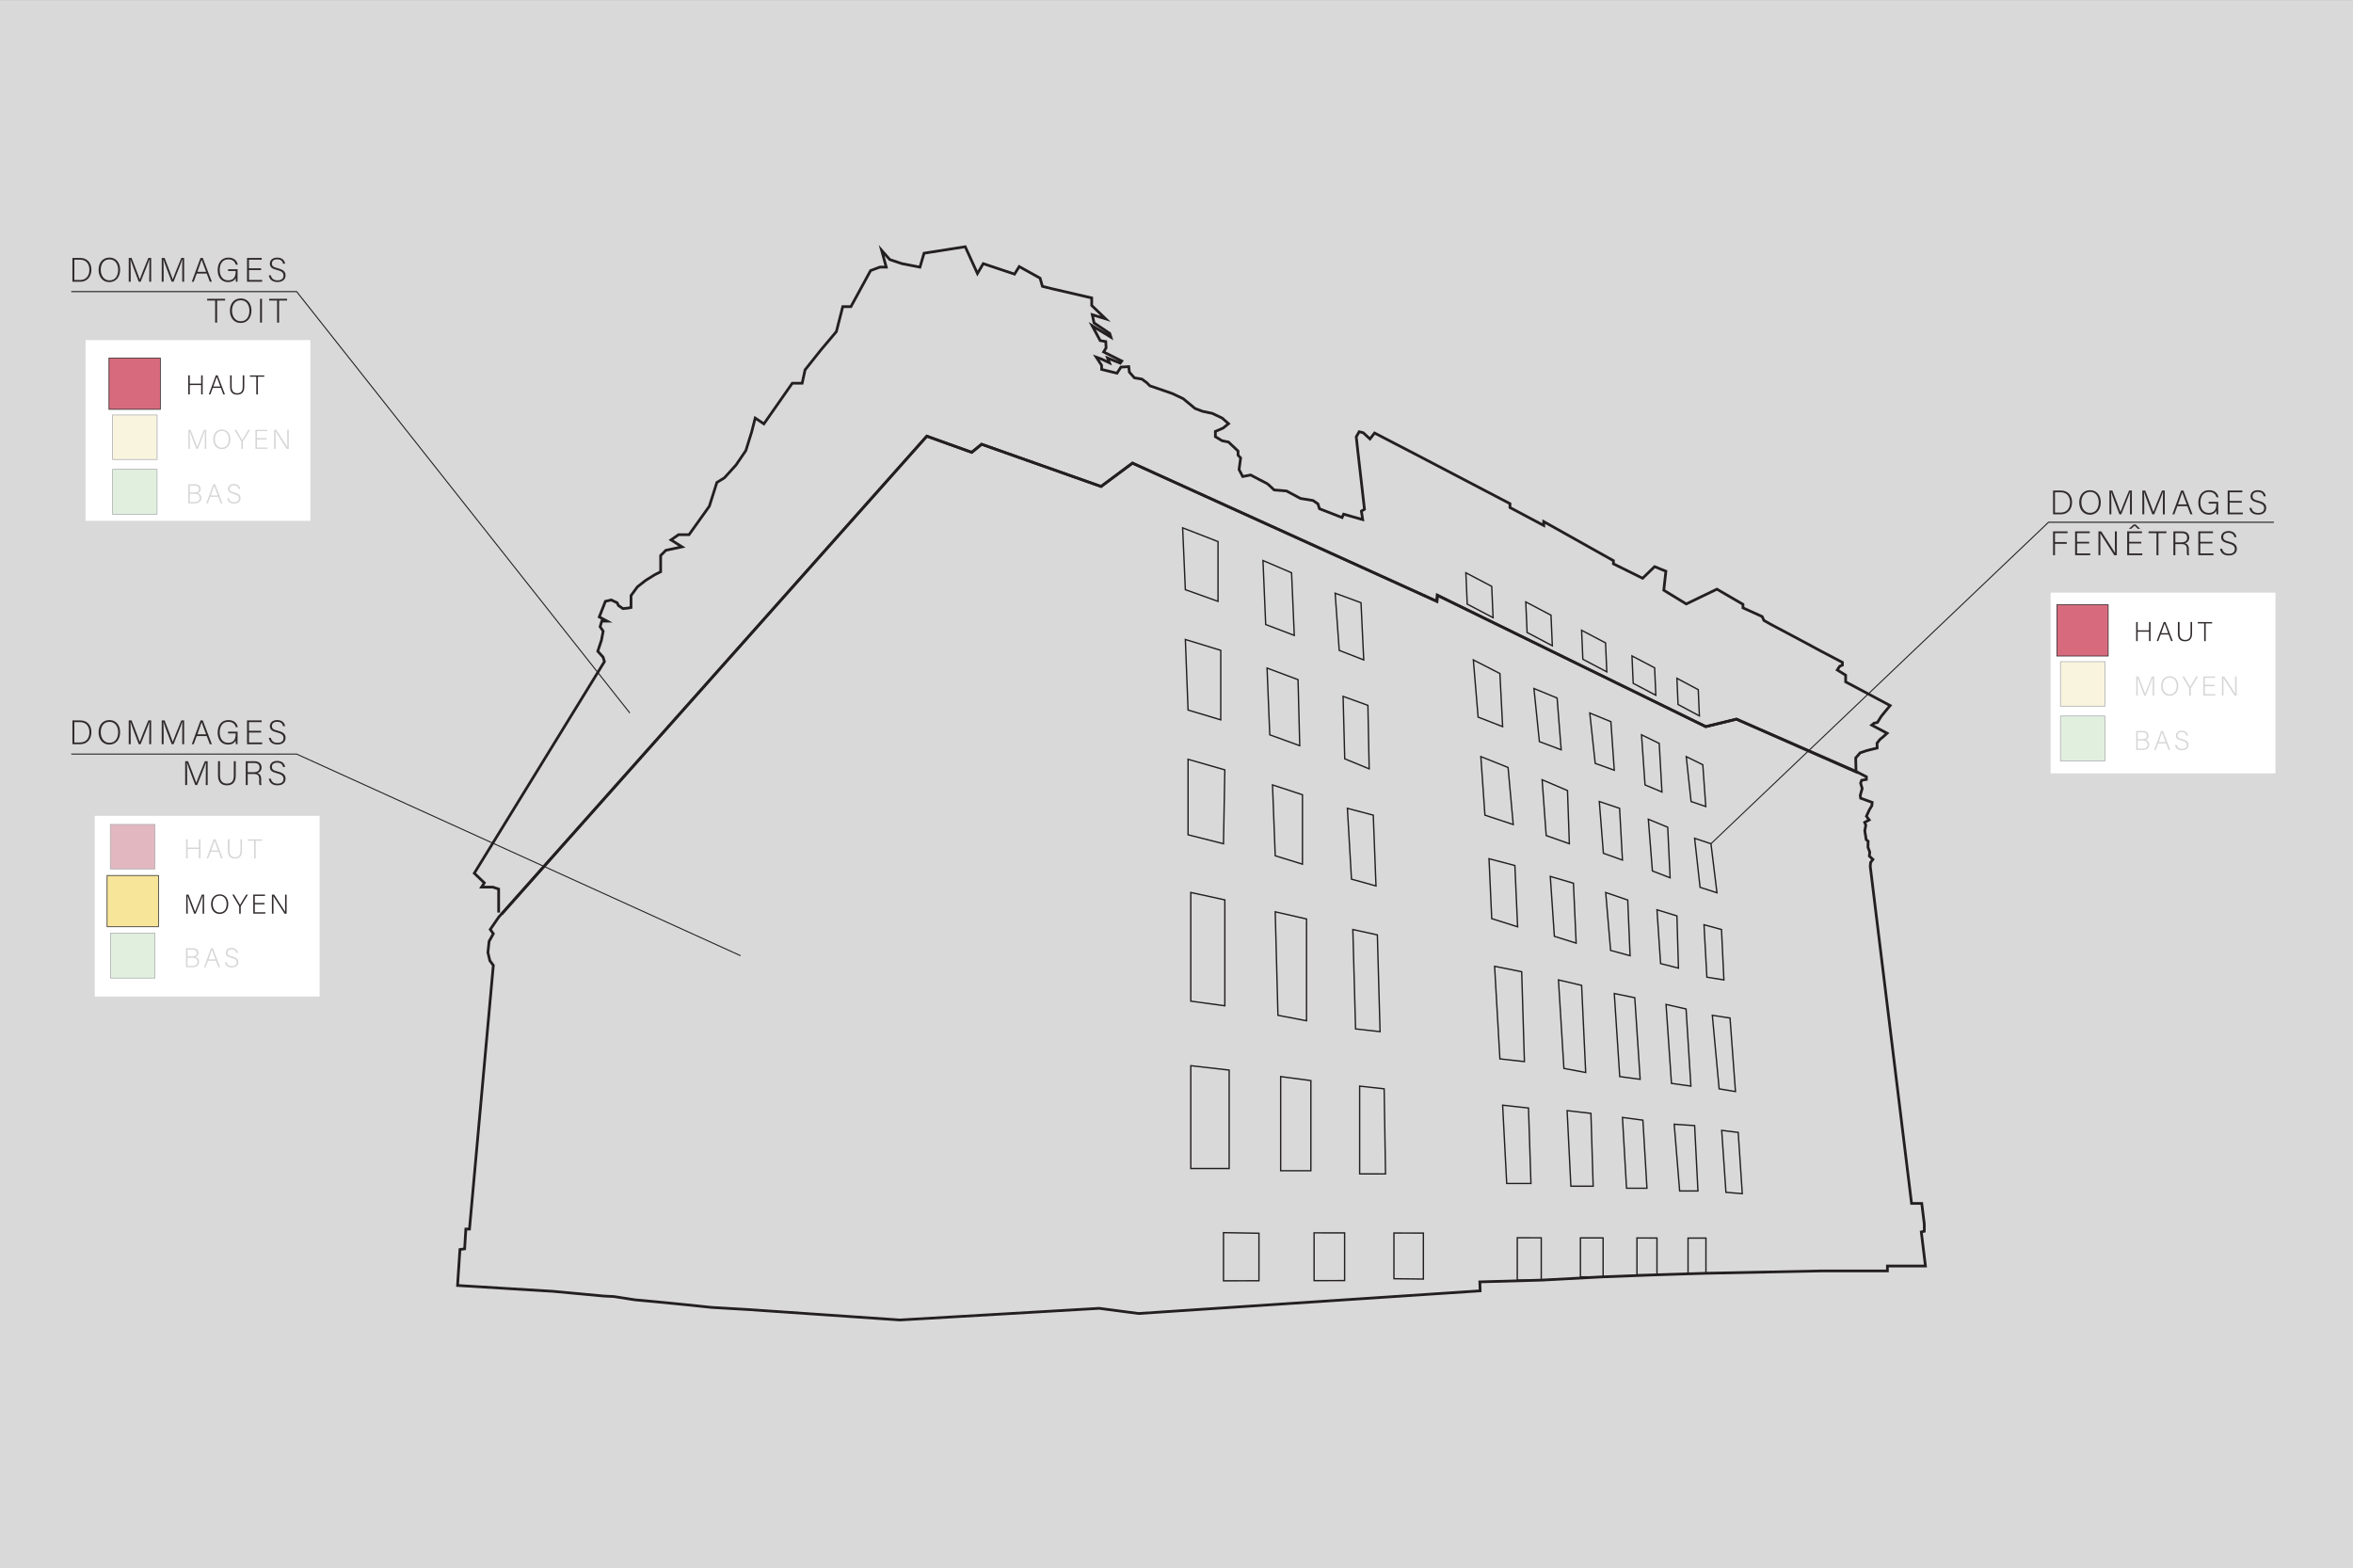 <svg xmlns="http://www.w3.org/2000/svg" width="24in" height="15.99in" viewBox="0 0 1728 1151">
  <rect x="0" y="0" width="1728" height="1151" fill="#808080" stroke="none"/>
  <defs>
    <style>
      .cls-1, .cls-8 {
        fill: #fff;
      }

      .cls-1 {
        opacity: 0.7;
      }

      .cls-14, .cls-2, .cls-3 {
        fill: none;
      }

      .cls-11, .cls-14, .cls-2, .cls-3, .cls-5, .cls-6, .cls-7 {
        stroke: #231f20;
      }

      .cls-11, .cls-12, .cls-13, .cls-14, .cls-2, .cls-3, .cls-5, .cls-6, .cls-7, .cls-9 {
        stroke-miterlimit: 10;
      }

      .cls-2 {
        stroke-width: 2px;
      }

      .cls-3 {
        stroke-width: 0.75px;
      }

      .cls-4 {
        fill: #302a2b;
      }

      .cls-5 {
        fill: #d76b7d;
      }

      .cls-11, .cls-12, .cls-13, .cls-5, .cls-6, .cls-7, .cls-9 {
        stroke-width: 0.5px;
      }

      .cls-6 {
        fill: #f8e69a;
      }

      .cls-7 {
        fill: #74bc69;
      }

      .cls-9 {
        fill: #e2b7c0;
      }

      .cls-12, .cls-13, .cls-9 {
        stroke: #a7a9ac;
      }

      .cls-10 {
        fill: #d6d6d6;
      }

      .cls-11 {
        fill: #f7e599;
      }

      .cls-12 {
        fill: #e1efdf;
      }

      .cls-13 {
        fill: #f9f4de;
      }
    </style>
  </defs>
  <g id="Opacity_Rectangle" data-name="Opacity Rectangle">
    <rect id="o-1" class="cls-1" width="1728" height="1151"/>
  </g>
  <g id="Wall">
    <polygon id="w-1" class="cls-2" points="1363.18 566.46 1370.65 570.33 1370.65 572.26 1367.17 572.9 1366.4 574.96 1367.56 578.96 1366.14 583.98 1366.4 586.04 1374.9 589.13 1374.64 591.58 1372.84 594.54 1370.65 599.31 1372.71 602.01 1369.36 603.82 1370.2 605.84 1369.46 610 1370.49 616.5 1371.92 617.66 1371.79 622.08 1373.09 625.58 1372.83 628.57 1375.43 631.04 1373.74 633.24 1373.48 636.1 1403.81 883.65 1411.3 883.65 1413.17 898.8 1413.17 904.08 1410.96 904.59 1414.01 929.62 1386.08 929.62 1386.08 933.23 1348.24 933.23 1337.53 933.23 1252.81 934.95 1216.85 936.07 1177.3 937.57 1131.87 939.99 1086.77 941.26 1086.99 947.86 836.15 964.5 807.27 960.7 660.85 969.25 549.08 961.57 522.43 960.01 504.1 958.08 481.36 955.84 466.36 954.47 450.85 952.05 443.24 951.66 406.33 948.22 336.01 943.91 337.77 917.5 341.22 916.99 342.1 902.47 344.78 902.47 362.29 708.79 359.74 705.39 358.32 699.44 359.17 691.23 362.29 685.57 360.02 682.45 366.25 673.39 680.63 320.16 713.61 332.03 720.86 326.1 808.58 357.1 831.67 339.95 1055.25 441.5 1055.57 437 1252.7 533.5 1275.22 528 1363.18 566.46"/>
    <polyline id="c-1" class="cls-3" points="543.85 701.73 217.84 553.64 52.34 553.64"/>
    <g id="t-1.1">
      <path class="cls-4" d="M53.19,528.92H59c4.8,0,8.13,3.35,8.13,8.6s-3.25,8.89-8.16,8.89H53.19Zm1.4,16.2h4.19c4.6,0,6.86-3.23,6.86-7.53,0-3.83-2-7.38-6.86-7.38H54.59Z"/>
      <path class="cls-4" d="M88.21,537.54c0,4.78-2.55,9.12-8,9.12-4.93,0-7.81-4-7.81-9s2.79-9,8-9C85.23,528.67,88.21,532.44,88.21,537.54ZM74,537.59c0,4,2.2,7.78,6.38,7.78,4.5,0,6.38-3.67,6.38-7.8S84.58,530,80.38,530C75.91,530,74,533.66,74,537.59Z"/>
      <path class="cls-4" d="M109.67,538.4c0-3.41,0-6.69.1-8.44h-.07c-.71,2.37-4.22,10.93-6.43,16.45h-1.36c-1.67-4.28-5.3-13.81-6.1-16.48h0c.12,2,.17,6.06.17,9.06v7.42H94.54V528.92h2.1c2.38,6,5.37,13.77,6,15.76h0c.4-1.3,3.86-10,6.29-15.76h2.07v17.49h-1.4Z"/>
      <path class="cls-4" d="M133.85,538.4c0-3.41,0-6.69.1-8.44h-.08c-.7,2.37-4.21,10.93-6.42,16.45h-1.37c-1.66-4.28-5.3-13.81-6.1-16.48h0c.13,2,.18,6.06.18,9.06v7.42h-1.4V528.92h2.11c2.37,6,5.36,13.77,6,15.76h0c.4-1.3,3.86-10,6.29-15.76h2.07v17.49h-1.39Z"/>
      <path class="cls-4" d="M144.47,540.41l-2.21,6h-1.42l6.41-17.49h1.67l6.68,17.49h-1.52l-2.26-6Zm6.89-1.29c-1.93-5.16-2.93-7.66-3.28-8.84h0c-.43,1.33-1.55,4.42-3.11,8.84Z"/>
      <path class="cls-4" d="M174.44,546.41h-1.16a12.79,12.79,0,0,1-.17-2.77c-.64,1.2-2,3-5.64,3-5,0-7.6-3.82-7.6-8.79,0-5.22,2.75-9.15,7.88-9.15,3.79,0,6.29,2,6.84,5.21h-1.4c-.74-2.45-2.45-3.92-5.49-3.92-4.35,0-6.33,3.39-6.33,7.78,0,4,1.91,7.59,6.16,7.59s5.56-2.84,5.56-6.66v-.2h-5.61v-1.29h7Z"/>
      <path class="cls-4" d="M191.77,537.84h-8.91v7.28h9.76l-.2,1.29h-11V528.92h10.76v1.29h-9.36v6.34h8.91Z"/>
      <path class="cls-4" d="M198.89,541.71c.52,2.31,2.07,3.67,4.92,3.67,3.17,0,4.39-1.58,4.39-3.47s-.87-3.17-4.7-4.12-5.31-2.14-5.31-4.66c0-2.31,1.68-4.46,5.44-4.46s5.49,2.35,5.72,4.49H207.9c-.4-1.86-1.61-3.2-4.35-3.2-2.5,0-3.86,1.16-3.86,3.09s1.14,2.65,4.35,3.45c4.93,1.23,5.66,3.2,5.66,5.3,0,2.59-1.88,4.81-5.95,4.81-4.37,0-6-2.54-6.31-4.9Z"/>
      <path class="cls-4" d="M151.17,568.4c0-3.41,0-6.69.1-8.44h-.07c-.71,2.37-4.22,10.93-6.43,16.45h-1.36c-1.67-4.28-5.3-13.81-6.1-16.48h-.05c.12,2,.17,6.06.17,9.06v7.42H136V558.92h2.1c2.38,6,5.37,13.77,6,15.76h.05c.4-1.3,3.86-10,6.29-15.76h2.07v17.49h-1.4Z"/>
      <path class="cls-4" d="M161.56,558.92v10.59c0,4.62,2.61,5.82,5.07,5.82,2.9,0,5.06-1.23,5.06-5.82V558.92h1.43v10.52c0,5.48-2.91,7.17-6.54,7.17-3.46,0-6.47-1.86-6.47-7V558.92Z"/>
      <path class="cls-4" d="M181.91,568.27v8.14h-1.42V558.92h6.3c3.46,0,5.29,1.86,5.29,4.6a4,4,0,0,1-3.26,4.1c1.78.43,3,1.59,3,4.57v.68a11.81,11.81,0,0,0,.22,3.54H190.6a11.82,11.82,0,0,1-.25-3.65v-.45c0-2.85-.84-4-4.18-4Zm0-1.29h4.2c3,0,4.47-1.14,4.47-3.42s-1.39-3.35-4.1-3.35h-4.57Z"/>
      <path class="cls-4" d="M198.89,571.71c.52,2.31,2.07,3.67,4.92,3.67,3.17,0,4.39-1.58,4.39-3.47s-.87-3.17-4.7-4.12-5.31-2.14-5.31-4.66c0-2.31,1.68-4.46,5.44-4.46s5.49,2.35,5.72,4.49H207.9c-.4-1.86-1.61-3.2-4.35-3.2-2.5,0-3.86,1.16-3.86,3.09s1.14,2.65,4.35,3.45c4.93,1.23,5.66,3.2,5.66,5.3,0,2.59-1.88,4.81-5.95,4.81-4.37,0-6-2.54-6.31-4.9Z"/>
    </g>
    <rect id="r-1.1" class="cls-5" x="81.03" y="605.32" width="32.71" height="32.71"/>
    <g id="s-1.1">
      <path class="cls-4" d="M136.63,616.23h1.13v6.09h8.34v-6.09h1.12v14H146.1v-6.88h-8.34v6.88h-1.13Z"/>
      <path class="cls-4" d="M154.64,625.43l-1.77,4.8h-1.14l5.14-14h1.33l5.35,14h-1.22l-1.81-4.8Zm5.52-1c-1.55-4.14-2.35-6.14-2.63-7.08h0c-.34,1.06-1.24,3.54-2.49,7.08Z"/>
      <path class="cls-4" d="M168.51,616.23v8.48c0,3.7,2.09,4.65,4.06,4.65,2.32,0,4.05-1,4.05-4.65v-8.48h1.14v8.42c0,4.39-2.33,5.74-5.23,5.74s-5.18-1.49-5.18-5.56v-8.6Z"/>
      <path class="cls-4" d="M186.59,617.27H181.9v-1h10.54v1h-4.71v13h-1.14Z"/>
    </g>
    <rect id="r-2.1" class="cls-6" x="81.08" y="645.94" width="32.71" height="32.71"/>
    <g id="s-2.1">
      <path class="cls-4" d="M148.79,664.43c0-2.73,0-5.35.08-6.75h-.06c-.56,1.9-3.37,8.75-5.14,13.17h-1.09c-1.33-3.43-4.24-11.06-4.88-13.19h0c.1,1.6.14,4.85.14,7.25v5.94h-1.12v-14h1.68c1.91,4.77,4.3,11,4.82,12.61h0c.32-1,3.09-8,5-12.61h1.66v14h-1.12Z"/>
      <path class="cls-4" d="M167.61,663.75c0,3.82-2.05,7.3-6.37,7.3-4,0-6.25-3.18-6.25-7.2s2.22-7.2,6.39-7.2C165.22,656.65,167.61,659.67,167.61,663.75Zm-11.42,0c0,3.21,1.77,6.23,5.11,6.23,3.6,0,5.1-2.95,5.1-6.25s-1.7-6.09-5.07-6.09C157.76,657.68,156.19,660.64,156.19,663.79Z"/>
      <path class="cls-4" d="M175.64,670.85v-5.26a.68.68,0,0,0-.08-.32l-5-8.42h1.3c1.39,2.37,3.81,6.48,4.41,7.53.6-1,3-5.12,4.53-7.53h1.25l-5.22,8.5a.61.61,0,0,0-.06.3v5.2Z"/>
      <path class="cls-4" d="M194.23,664H187.1v5.83h7.81l-.16,1H186v-14h8.61v1H187.1V663h7.13Z"/>
      <path class="cls-4" d="M199.66,670.85v-14h1.65c2.17,3.35,7.25,11.13,8.12,12.65h0c-.12-2-.1-4.08-.1-6.36v-6.29h1.14v14H209c-2.06-3.23-7.23-11.34-8.22-12.88h0c.1,1.83.08,3.89.08,6.43v6.45Z"/>
    </g>
    <rect id="r-3.1" class="cls-7" x="81.03" y="685.31" width="32.71" height="32.71"/>
    <g id="s-3.1">
      <path class="cls-4" d="M136.63,696.22h4.91c2.69,0,4.13,1.43,4.13,3.45a3,3,0,0,1-2.15,3.06,3.53,3.53,0,0,1,2.65,3.45c0,2.79-2.1,4-4.55,4h-5Zm4.55,6c2.4,0,3.31-.89,3.31-2.5,0-1.37-1-2.48-2.9-2.48h-3.85v5Zm-3.44,7h3.91c1.83,0,3.36-.91,3.36-3,0-1.77-1.13-3-3.93-3h-3.34Z"/>
      <path class="cls-4" d="M152.74,705.42l-1.77,4.8h-1.14l5.14-14h1.33l5.35,14h-1.22l-1.81-4.8Zm5.52-1c-1.55-4.14-2.35-6.14-2.63-7.08h0c-.34,1.06-1.24,3.54-2.49,7.08Z"/>
      <path class="cls-4" d="M166.36,706.46c.41,1.84,1.65,2.93,3.93,2.93,2.54,0,3.52-1.26,3.52-2.77s-.7-2.54-3.77-3.3-4.25-1.71-4.25-3.73c0-1.85,1.35-3.57,4.36-3.57s4.4,1.89,4.58,3.59h-1.17c-.31-1.48-1.28-2.56-3.47-2.56-2,0-3.1.93-3.1,2.48s.92,2.12,3.49,2.76c3.94,1,4.53,2.56,4.53,4.24,0,2.07-1.51,3.85-4.76,3.85-3.5,0-4.79-2-5.06-3.92Z"/>
    </g>
    <rect id="b-1" class="cls-8" x="69.6" y="599" width="165.1" height="132.73"/>
    <rect id="r-4.1" class="cls-9" x="81.03" y="605.32" width="32.71" height="32.71"/>
    <g id="s-4.1">
      <path class="cls-10" d="M136.65,616.23h1.13v6.09h8.34v-6.09h1.12v14h-1.12v-6.88h-8.34v6.88h-1.13Z"/>
      <path class="cls-10" d="M154.66,625.43l-1.77,4.8h-1.14l5.13-14h1.34l5.35,14h-1.22l-1.81-4.8Zm5.51-1c-1.54-4.14-2.34-6.13-2.62-7.08h0c-.34,1.07-1.24,3.54-2.49,7.08Z"/>
      <path class="cls-10" d="M168.53,616.23v8.48c0,3.7,2.09,4.65,4.06,4.65,2.32,0,4-1,4-4.65v-8.48h1.14v8.42c0,4.39-2.33,5.74-5.23,5.74s-5.18-1.49-5.18-5.56v-8.6Z"/>
      <path class="cls-10" d="M186.61,617.27h-4.69v-1h10.54v1h-4.71v13h-1.14Z"/>
    </g>
    <g id="s-5.1">
      <path class="cls-4" d="M148.82,664.45c0-2.74,0-5.36.08-6.76h-.06c-.56,1.9-3.37,8.75-5.14,13.17h-1.1c-1.33-3.43-4.24-11.06-4.88-13.19h0c.1,1.6.14,4.85.14,7.25v5.94h-1.11v-14h1.68c1.9,4.78,4.3,11,4.81,12.61h0c.32-1,3.1-8,5-12.61h1.66v14h-1.12Z"/>
      <path class="cls-4" d="M167.63,663.76c0,3.82-2,7.3-6.37,7.3-3.95,0-6.25-3.18-6.25-7.2s2.23-7.2,6.39-7.2C165.25,656.66,167.63,659.68,167.63,663.76Zm-11.42,0c0,3.21,1.77,6.23,5.11,6.23,3.6,0,5.11-2.95,5.11-6.25s-1.71-6.09-5.07-6.09C157.78,657.69,156.21,660.65,156.21,663.8Z"/>
      <path class="cls-4" d="M175.67,670.86v-5.25a.58.58,0,0,0-.09-.32l-5-8.43h1.31c1.39,2.38,3.81,6.49,4.41,7.54.6-1,3-5.13,4.53-7.54h1.24l-5.21,8.5a.63.63,0,0,0-.06.31v5.19Z"/>
      <path class="cls-4" d="M194.26,664h-7.13v5.83h7.81l-.17,1H186v-14h8.61v1h-7.49V663h7.13Z"/>
      <path class="cls-4" d="M199.69,670.86v-14h1.64c2.17,3.36,7.25,11.13,8.13,12.65h0c-.12-2-.1-4.08-.1-6.36v-6.29h1.13v14H209L200.76,658h0c.1,1.82.08,3.88.08,6.42v6.45Z"/>
    </g>
    <rect id="r-5.1" class="cls-11" x="78.66" y="642.8" width="37.7" height="37.7"/>
    <g id="s-6.1">
      <path class="cls-10" d="M136.63,696.22h4.91c2.69,0,4.13,1.43,4.13,3.45a3,3,0,0,1-2.15,3.06,3.53,3.53,0,0,1,2.65,3.45c0,2.79-2.1,4-4.55,4h-5Zm4.55,6c2.4,0,3.31-.89,3.31-2.5,0-1.37-1-2.48-2.9-2.48h-3.85v5Zm-3.44,7h3.91c1.83,0,3.36-.91,3.36-3,0-1.77-1.13-3-3.93-3h-3.34Z"/>
      <path class="cls-10" d="M152.74,705.42l-1.77,4.8h-1.14l5.14-14h1.33l5.35,14h-1.22l-1.81-4.8Zm5.52-1c-1.55-4.14-2.35-6.14-2.63-7.08h0c-.34,1.06-1.24,3.54-2.49,7.08Z"/>
      <path class="cls-10" d="M166.36,706.46c.41,1.84,1.65,2.93,3.93,2.93,2.54,0,3.52-1.26,3.52-2.77s-.7-2.54-3.77-3.3-4.25-1.71-4.25-3.73c0-1.85,1.35-3.57,4.36-3.57s4.4,1.89,4.58,3.59h-1.17c-.31-1.48-1.28-2.56-3.47-2.56-2,0-3.1.93-3.1,2.48s.92,2.12,3.49,2.76c3.94,1,4.53,2.56,4.53,4.24,0,2.07-1.51,3.85-4.76,3.85-3.5,0-4.79-2-5.06-3.92Z"/>
    </g>
    <rect id="r-6.1" class="cls-12" x="81.11" y="685.17" width="32.64" height="33"/>
  </g>
  <g id="Roof">
    <path id="a-1" class="cls-2" d="M368.4,671.21l312.23-351,33,11.87,7.26-5.93,87.72,31L831.66,340,1055.25,441.5l.32-4.5,197.13,96.5,22.52-5.5,87.87,38.8-.09-1.5-.21-8.78,3.24-3.76,4.91-1.67,7.62-1.88-.1-3.55,2.19-2.82,2.2-1.78,3-2.69-11.28-6,1.67-1.39,2.51-.56,2.79-4.48,4.31-5.27,2.23-2.64-32.67-17.41v-4.91l-6.16-3.82,1.77-2.71,2-.84V486.3l-15.25-8-18.35-9.87-19.12-10.13-4.91-2.79-1.29-2.84L1280,446.25v-2.59l-19.13-11.11-22.48,10.85-16.54-10.08,1.55-13.95L1215.1,416l-8.78,8.53-21.45-10.6v-2.32l-51.17-28.69v2.85l-24.81-13.18v-2.85l-66.67-34.88-32.74-17-3.41,4.36-4.92-4.55-3-.75L996,320.67l1.13,10.22,4.92,43-2.27,1.33.95,6.24-14-4-1.13,2.46L969,373.48l-1.14-3.59-3.59-2.46L955,365.91l-10.22-5.49-9.08-.75s-4.74-4.55-5.3-4.74-11.93-6.24-11.93-6.24l-5.87,1.13-2.65-5.11,1.14-8.52-1.89-2.08v-3l-7-6.62-4.73-.95-4.92-3V316.7l5.68-2.46,4-3.22-4.73-4.16-7.19-3.41-7.2-1.52-5.49-2.08-8.7-7.19-8-3.79-16.47-5.68-2.27-2.27-3.6-2.65-5.48-.93-3.71-4.16-.45-4.06-5.74.34-2.93,4.5L809,271.15v-3l-3.94-6,3.78,1.36,5.93,2.79-1.4-3.53,9.3,3.78,1.15-1.56-13.33-6.67,1.81-3-.25-4.61-4.11-.74-5.85-10.87,13.75,8.4-.88-2.79L803.45,237l-1.28-6,9.8,3-10.23-9.8v-5.54l-29.4-6.82-6.82-1.7-1.7-6-15.34-8.52-3.41,5.54-23-7.67-4.26,7.24-8.95-19.67-30.26,4.76-3,10.23-13.21-2.56-8.95-3-6-6.82,3.41,12.36h-4.68l-6.82,2.55L624.9,225.06h-6l-4.68,18.33L602.74,257l-11.51,14.49-2.13,9.8h-7.24L561,311.14l-6.39-4.26L552,317.11l-4.26,13.64-7.25,10.65L532,350.77l-5.54,3.41-5.54,17.47L506,392.54h-7.67l-5.54,3.83,8.09,5.11L489,404l-3.83,3.84v11.93l-4.26,2.13-6.82,4.26-6,4.69-4.67,6.39V446l-2.05.41-3.89.41-3.28-2.25-1-2.05-4.3-2.05-4.3,1-4.51,11.47,5.74,3.07h-3.9l-1.22,4.1,2.25,3.28L441.69,470,439,478.14l3.89,4.31,1,3.28L348.32,641.15l7.36,7.08-2,3.12h8.27l4.25,1.42v17.3"/>
    <polyline id="c-2" class="cls-3" points="462.55 523.5 217.84 214.01 52.34 214.01"/>
    <g id="t-1.2">
      <path class="cls-4" d="M53.19,189.29H59c4.8,0,8.13,3.35,8.13,8.6s-3.25,8.89-8.16,8.89H53.19Zm1.4,16.2h4.19c4.6,0,6.86-3.23,6.86-7.53,0-3.83-2-7.38-6.86-7.38H54.59Z"/>
      <path class="cls-4" d="M88.21,197.91c0,4.78-2.55,9.12-8,9.12-4.93,0-7.81-4-7.81-9s2.79-9,8-9C85.23,189,88.21,192.81,88.21,197.91ZM74,198c0,4,2.2,7.78,6.38,7.78,4.5,0,6.38-3.68,6.38-7.8s-2.13-7.61-6.33-7.61C75.91,190.33,74,194,74,198Z"/>
      <path class="cls-4" d="M109.67,198.77c0-3.42,0-6.69.1-8.44h-.07c-.71,2.37-4.22,10.93-6.43,16.45h-1.36c-1.67-4.28-5.3-13.81-6.1-16.48h0c.12,2,.17,6.06.17,9.06v7.42H94.54V189.29h2.1c2.38,6,5.37,13.77,6,15.76h0c.4-1.3,3.86-10,6.29-15.76h2.07v17.49h-1.4Z"/>
      <path class="cls-4" d="M133.85,198.77c0-3.42,0-6.69.1-8.44h-.08c-.7,2.37-4.21,10.93-6.42,16.45h-1.37c-1.66-4.28-5.3-13.81-6.1-16.48h0c.13,2,.18,6.06.18,9.06v7.42h-1.4V189.29h2.11c2.37,6,5.36,13.77,6,15.76h0c.4-1.3,3.86-10,6.29-15.76h2.07v17.49h-1.39Z"/>
      <path class="cls-4" d="M144.47,200.78l-2.21,6h-1.42l6.41-17.49h1.67l6.68,17.49h-1.52l-2.26-6Zm6.89-1.29c-1.93-5.17-2.93-7.66-3.28-8.84h0c-.43,1.33-1.55,4.42-3.11,8.84Z"/>
      <path class="cls-4" d="M174.44,206.78h-1.16a12.79,12.79,0,0,1-.17-2.77c-.64,1.2-2,3-5.64,3-5,0-7.6-3.82-7.6-8.79,0-5.22,2.75-9.15,7.88-9.15,3.79,0,6.29,2,6.84,5.21h-1.4c-.74-2.45-2.45-3.92-5.49-3.92-4.35,0-6.33,3.39-6.33,7.78,0,4,1.91,7.59,6.16,7.59s5.56-2.84,5.56-6.66v-.2h-5.61v-1.29h7Z"/>
      <path class="cls-4" d="M191.77,198.21h-8.91v7.28h9.76l-.2,1.29h-11V189.29h10.76v1.29h-9.36v6.34h8.91Z"/>
      <path class="cls-4" d="M198.89,202.08c.52,2.31,2.07,3.67,4.92,3.67,3.17,0,4.39-1.58,4.39-3.47s-.87-3.17-4.7-4.12-5.31-2.14-5.31-4.66c0-2.31,1.68-4.46,5.44-4.46s5.49,2.35,5.72,4.49H207.9c-.4-1.86-1.61-3.21-4.35-3.21-2.5,0-3.86,1.17-3.86,3.1s1.14,2.65,4.35,3.45c4.93,1.22,5.66,3.2,5.66,5.3,0,2.59-1.88,4.81-5.95,4.81-4.37,0-6-2.54-6.31-4.9Z"/>
      <path class="cls-4" d="M158,220.58h-5.86v-1.29h13.17v1.29h-5.88v16.2H158Z"/>
      <path class="cls-4" d="M184.66,227.91c0,4.78-2.55,9.12-8,9.12-4.93,0-7.81-4-7.81-9s2.79-9,8-9C181.68,219,184.66,222.81,184.66,227.91ZM170.4,228c0,4,2.2,7.78,6.38,7.78,4.5,0,6.38-3.68,6.38-7.8s-2.13-7.61-6.33-7.61C172.36,220.33,170.4,224,170.4,228Z"/>
      <path class="cls-4" d="M192.39,219.29v17.49H191V219.29Z"/>
      <path class="cls-4" d="M203.51,220.58h-5.86v-1.29h13.17v1.29h-5.88v16.2h-1.43Z"/>
    </g>
    <rect id="r-1.2" class="cls-5" x="82.66" y="264.6" width="32.71" height="32.71"/>
    <g id="s-1.2">
      <path class="cls-4" d="M138.26,275.51h1.12v6.09h8.34v-6.09h1.12v14h-1.12v-6.88h-8.34v6.88h-1.12Z"/>
      <path class="cls-4" d="M156.27,284.71l-1.77,4.8h-1.14l5.13-14h1.34l5.35,14H164l-1.8-4.8Zm5.51-1c-1.54-4.13-2.34-6.13-2.62-7.07h0c-.34,1.06-1.24,3.54-2.49,7.07Z"/>
      <path class="cls-4" d="M170.14,275.51V284c0,3.7,2.08,4.65,4.05,4.65,2.33,0,4.06-1,4.06-4.65v-8.48h1.14v8.42c0,4.38-2.33,5.74-5.24,5.74S169,288.18,169,284.1v-8.59Z"/>
      <path class="cls-4" d="M188.22,276.54h-4.69v-1h10.54v1h-4.71v13h-1.14Z"/>
    </g>
    <rect id="r-2.2" class="cls-6" x="82.66" y="304.6" width="32.71" height="32.71"/>
    <g id="s-2.2">
      <path class="cls-4" d="M150.37,323.09c0-2.73,0-5.35.08-6.76h-.06c-.56,1.91-3.37,8.76-5.14,13.18h-1.09c-1.34-3.43-4.24-11.06-4.88-13.2h0c.1,1.61.14,4.86.14,7.26v5.94h-1.12v-14h1.68c1.91,4.77,4.3,11,4.82,12.61h0c.32-1,3.09-8,5-12.61h1.66v14h-1.12Z"/>
      <path class="cls-4" d="M169.18,322.41c0,3.82-2,7.3-6.37,7.3-3.95,0-6.25-3.18-6.25-7.2s2.23-7.2,6.39-7.2C166.8,315.31,169.18,318.32,169.18,322.41Zm-11.41,0c0,3.21,1.76,6.22,5.1,6.22,3.6,0,5.11-2.94,5.11-6.24s-1.7-6.09-5.07-6.09C159.34,316.34,157.77,319.3,157.77,322.45Z"/>
      <path class="cls-4" d="M177.22,329.51v-5.26a.68.68,0,0,0-.08-.32l-5-8.42h1.31c1.39,2.37,3.81,6.48,4.41,7.53.6-1.05,3-5.12,4.53-7.53h1.25l-5.22,8.5a.61.61,0,0,0-.06.3v5.2Z"/>
      <path class="cls-4" d="M195.81,322.64h-7.13v5.83h7.81l-.16,1h-8.77v-14h8.61v1h-7.49v5.07h7.13Z"/>
      <path class="cls-4" d="M201.24,329.51v-14h1.65c2.17,3.35,7.25,11.13,8.12,12.65h0c-.12-2-.1-4.08-.1-6.36v-6.29h1.14v14h-1.53c-2.07-3.23-7.23-11.34-8.22-12.88h0c.1,1.83.08,3.89.08,6.42v6.46Z"/>
    </g>
    <rect id="r-3.2" class="cls-7" x="82.66" y="344.59" width="32.71" height="32.71"/>
    <g id="s-3.2">
      <path class="cls-4" d="M138.26,355.5h4.91c2.69,0,4.13,1.43,4.13,3.44a3,3,0,0,1-2.15,3.06,3.55,3.55,0,0,1,2.65,3.46c0,2.79-2.1,4-4.55,4h-5Zm4.55,6c2.4,0,3.31-.89,3.31-2.5,0-1.37-1-2.48-2.9-2.48h-3.86v5Zm-3.45,7h3.92c1.83,0,3.35-.91,3.35-3,0-1.76-1.13-3-3.92-3h-3.35Z"/>
      <path class="cls-4" d="M154.37,364.69l-1.77,4.81h-1.14l5.13-14h1.34l5.35,14h-1.23l-1.8-4.81Zm5.51-1c-1.54-4.13-2.34-6.13-2.62-7.07h0c-.34,1.06-1.24,3.54-2.49,7.07Z"/>
      <path class="cls-4" d="M168,365.73c.42,1.85,1.66,2.94,3.94,2.94,2.54,0,3.51-1.26,3.51-2.77s-.7-2.54-3.76-3.3-4.25-1.71-4.25-3.73c0-1.85,1.35-3.57,4.35-3.57s4.4,1.88,4.58,3.59h-1.16c-.31-1.49-1.28-2.56-3.47-2.56-2,0-3.1.93-3.1,2.48s.91,2.12,3.49,2.76c3.94,1,4.52,2.56,4.52,4.24,0,2.07-1.5,3.85-4.75,3.85-3.5,0-4.8-2-5.06-3.93Z"/>
    </g>
    <rect id="b-2" class="cls-8" x="62.83" y="249.62" width="165.1" height="132.73"/>
    <rect id="r-4.2" class="cls-5" x="80.04" y="262.79" width="37.7" height="37.7"/>
    <g id="s-4.2">
      <path class="cls-4" d="M138.26,275.51h1.12v6.09h8.34v-6.09h1.12v14h-1.12v-6.88h-8.34v6.88h-1.12Z"/>
      <path class="cls-4" d="M156.27,284.71l-1.77,4.8h-1.14l5.13-14h1.34l5.35,14H164l-1.8-4.8Zm5.51-1c-1.54-4.13-2.34-6.13-2.62-7.07h0c-.34,1.06-1.24,3.54-2.49,7.07Z"/>
      <path class="cls-4" d="M170.14,275.51V284c0,3.7,2.08,4.65,4.05,4.65,2.33,0,4.06-1,4.06-4.65v-8.48h1.14v8.42c0,4.38-2.33,5.74-5.24,5.74S169,288.18,169,284.1v-8.59Z"/>
      <path class="cls-4" d="M188.22,276.54h-4.69v-1h10.54v1h-4.71v13h-1.14Z"/>
    </g>
    <rect id="r-5.2" class="cls-13" x="82.68" y="304.61" width="32.71" height="32.71"/>
    <g id="s-5.2">
      <path class="cls-10" d="M150.4,323.11c0-2.74,0-5.36.08-6.76h-.06c-.57,1.9-3.37,8.75-5.15,13.17h-1.09c-1.33-3.43-4.24-11.06-4.88-13.19h0c.1,1.6.14,4.85.14,7.25v5.94h-1.11v-14H140c1.9,4.78,4.29,11,4.81,12.61h0c.32-1,3.09-8,5-12.61h1.66v14H150.4Z"/>
      <path class="cls-10" d="M169.21,322.42c0,3.82-2.05,7.3-6.37,7.3-4,0-6.25-3.18-6.25-7.2s2.23-7.2,6.39-7.2C166.82,315.32,169.21,318.34,169.21,322.42Zm-11.42,0c0,3.21,1.77,6.23,5.11,6.23,3.6,0,5.11-2.95,5.11-6.25s-1.71-6.09-5.07-6.09C159.36,316.35,157.79,319.31,157.79,322.46Z"/>
      <path class="cls-10" d="M177.24,329.52v-5.25a.76.76,0,0,0-.08-.33l-5-8.42h1.3l4.42,7.54c.6-1.05,3-5.13,4.53-7.54h1.24l-5.21,8.5a.61.61,0,0,0-.06.3v5.2Z"/>
      <path class="cls-10" d="M195.84,322.66h-7.13v5.83h7.81l-.17,1h-8.76v-14h8.6v1h-7.48v5.08h7.13Z"/>
      <path class="cls-10" d="M201.27,329.52v-14h1.64c2.17,3.36,7.25,11.13,8.13,12.65h0c-.12-2-.11-4.08-.11-6.36v-6.29h1.14v14h-1.52l-8.23-12.87h0c.1,1.82.08,3.88.08,6.42v6.45Z"/>
    </g>
    <rect id="r-6.2" class="cls-12" x="82.68" y="344.53" width="32.64" height="33"/>
    <g id="s-6.2">
      <path class="cls-10" d="M138.29,355.51h4.9c2.7,0,4.13,1.42,4.13,3.44a3,3,0,0,1-2.15,3.06,3.53,3.53,0,0,1,2.65,3.45c0,2.79-2.09,4.05-4.55,4.05h-5Zm4.54,6c2.4,0,3.31-.9,3.31-2.5,0-1.38-.95-2.48-2.9-2.48h-3.85v5Zm-3.44,7h3.91c1.84,0,3.36-.92,3.36-3,0-1.77-1.13-3-3.93-3h-3.34Z"/>
      <path class="cls-10" d="M154.39,364.7l-1.76,4.81h-1.14l5.13-14H158l5.35,14h-1.22l-1.81-4.81Zm5.52-1c-1.55-4.13-2.35-6.13-2.63-7.08h0c-.34,1.07-1.23,3.54-2.48,7.08Z"/>
      <path class="cls-10" d="M168,365.74c.41,1.85,1.65,2.94,3.93,2.94,2.54,0,3.52-1.27,3.52-2.78s-.7-2.54-3.77-3.29-4.25-1.71-4.25-3.73c0-1.85,1.35-3.57,4.36-3.57s4.4,1.88,4.58,3.59h-1.16c-.32-1.49-1.29-2.57-3.48-2.57-2,0-3.1.93-3.1,2.48s.92,2.13,3.49,2.76c3.94,1,4.53,2.56,4.53,4.25,0,2.07-1.51,3.85-4.76,3.85-3.5,0-4.79-2-5.05-3.93Z"/>
    </g>
  </g>
  <g id="Window">
    <polygon id="f-0.1" class="cls-14" points="898.5 940.5 898.5 905.11 924.55 905.55 924.55 940.44 898.5 940.5"/>
    <polygon id="f-0.2" class="cls-14" points="965.04 905.26 965.04 940.36 987.46 940.31 987.46 905.3 965.04 905.26"/>
    <polygon id="f-0.3" class="cls-14" points="1023.68 905.38 1023.68 938.95 1045.3 939.2 1045.3 905.43 1023.68 905.38"/>
    <polygon id="f-0.4" class="cls-14" points="1114.26 908.88 1114.26 940.03 1131.87 939.99 1131.87 908.91 1114.26 908.88"/>
    <polygon id="f-0.5" class="cls-14" points="1160.64 908.96 1160.64 937.6 1177.3 937.57 1177.3 908.99 1160.64 908.96"/>
    <polygon id="f-0.6" class="cls-14" points="1202.15 909.03 1202.15 936.1 1216.85 936.07 1216.85 909.06 1202.15 909.03"/>
    <polygon id="f-0.7" class="cls-14" points="1239.67 909.1 1239.67 934.97 1252.81 934.95 1252.81 909.12 1239.67 909.1"/>
    <polygon id="f-1.1" class="cls-14" points="874.5 782.5 874.5 858 902.67 858 902.67 785.73 874.5 782.5"/>
    <polygon id="f-1.2" class="cls-14" points="940.5 790.5 940.5 859.65 962.68 859.65 962.68 793.44 940.5 790.5"/>
    <polygon id="f-1.3" class="cls-14" points="998.5 797.5 998.5 861.95 1017.5 862 1016.5 799.49 998.5 797.5"/>
    <polygon id="f-1.4" class="cls-14" points="1103.5 811.5 1106.5 869 1124.3 869 1122.5 813.59 1103.5 811.5"/>
    <polygon id="f-1.5" class="cls-14" points="1150.86 815.5 1153.62 871 1170 871 1168.35 817.52 1150.86 815.5"/>
    <polygon id="f-1.6" class="cls-14" points="1191.5 820.5 1194.5 872.5 1209.5 872.5 1206.5 822.5 1191.5 820.5"/>
    <polygon id="f-1.7" class="cls-14" points="1229.5 825.5 1233.5 874.5 1246.94 874.5 1244.5 826.5 1229.5 825.5"/>
    <polygon id="f-1.8" class="cls-14" points="1264.38 830 1267.5 875.5 1279.5 876.5 1276.5 831.5 1264.38 830"/>
    <polygon id="f-2.1" class="cls-14" points="874.5 655.29 874.5 735.11 899.5 738.5 899.5 660.74 874.5 655.29"/>
    <polygon id="f-2.2" class="cls-14" points="936.5 669.5 938.5 745.5 959.5 749.5 959.5 674.76 936.5 669.5"/>
    <polygon id="f-2.3" class="cls-14" points="993.5 682.5 995.5 755.5 1013.5 757.5 1011.5 686.44 993.5 682.5"/>
    <polygon id="f-2.4" class="cls-14" points="1097.61 709.5 1101.5 777.5 1119.5 779.5 1117.5 713.5 1097.61 709.5"/>
    <polygon id="f-2.5" class="cls-14" points="1144.5 719.5 1148.5 784.5 1164.5 787.5 1161.5 723.5 1144.5 719.5"/>
    <polygon id="f-2.6" class="cls-14" points="1185.5 729.5 1189.5 790.5 1204.5 792.5 1200.55 732.59 1185.5 729.5"/>
    <polygon id="f-2.7" class="cls-14" points="1223.5 737.5 1227.5 795.5 1241.76 797.5 1238.22 740.85 1223.5 737.5"/>
    <polygon id="f-2.8" class="cls-14" points="1257.5 745.5 1262.5 799.5 1274.5 801.5 1270.5 747.5 1257.5 745.5"/>
    <polygon id="f-3.1" class="cls-14" points="872.5 557.5 872.5 612.93 898.5 619.5 899.5 565.25 872.5 557.5"/>
    <polygon id="f-3.2" class="cls-14" points="934.51 576.3 936.5 628.34 956.5 634.5 956.5 583.52 934.51 576.3"/>
    <polygon id="f-3.3" class="cls-14" points="989.5 593.5 992.5 645.5 1010.5 650.5 1008.5 598.5 989.5 593.5"/>
    <polygon id="f-3.4" class="cls-14" points="1093.5 630.5 1095.5 674.5 1114.5 680.5 1112.5 635.5 1093.5 630.5"/>
    <polygon id="f-3.5" class="cls-14" points="1138.5 643.5 1141.5 687.5 1157.5 692.5 1155.5 648.5 1138.5 643.5"/>
    <polygon id="f-3.6" class="cls-14" points="1179.2 655.31 1182.8 697.84 1197.11 701.73 1195.38 660.85 1179.2 655.31"/>
    <polygon id="f-3.7" class="cls-14" points="1216.85 668 1219.5 707.5 1232.63 710.85 1231.5 672.5 1216.85 668"/>
    <polygon id="f-3.8" class="cls-14" points="1251.39 679 1253.5 717.5 1266 719.5 1264.24 682.5 1251.39 679"/>
    <polygon id="f-4.1" class="cls-14" points="870.5 469.5 872.5 521.31 896.5 528.5 896.5 477.48 870.5 469.5"/>
    <polygon id="f-4.2" class="cls-14" points="930.5 490.5 932.5 539.5 954.5 547.5 953.25 499 930.5 490.5"/>
    <polygon id="f-4.3" class="cls-14" points="986.34 511.27 987.55 557.12 1005.5 564.5 1004.56 517.87 986.34 511.27"/>
    <polygon id="f-4.4" class="cls-14" points="1087.5 555.5 1090.5 598.5 1111.29 605.4 1107.5 563.5 1087.5 555.5"/>
    <polygon id="f-4.5" class="cls-14" points="1132.5 572.5 1135.5 613.5 1152.5 619.5 1151.14 580.45 1132.5 572.5"/>
    <polygon id="f-4.6" class="cls-14" points="1174.5 588.5 1177.5 626.5 1191.5 631.5 1189.4 593.5 1174.5 588.5"/>
    <polygon id="f-4.7" class="cls-14" points="1210.5 601.5 1213.5 639.5 1226.5 644.5 1224.74 607.39 1210.5 601.5"/>
    <polygon id="f-4.8" class="cls-14" points="1244.5 615.5 1248.5 651.5 1260.91 655.5 1256.5 619.5 1244.5 615.5"/>
    <polygon id="f-5.1" class="cls-14" points="868.5 387.5 870.5 432.91 894.5 441.5 894.5 397.6 868.5 387.5"/>
    <polygon id="f-5.2" class="cls-14" points="927.5 411.5 929.5 458.5 950.5 466.5 948.5 420.5 927.5 411.5"/>
    <polygon id="f-5.3" class="cls-14" points="980.5 435.5 983.5 477.5 1001.5 484.5 999.5 442.5 980.5 435.5"/>
    <polygon id="f-5.4" class="cls-14" points="1081.99 484.5 1085.5 526.5 1103.5 533.5 1101.5 494.5 1081.99 484.5"/>
    <polygon id="f-5.5" class="cls-14" points="1126.5 505.5 1130.5 544.5 1146.5 550.5 1143.5 512.5 1126.5 505.5"/>
    <polygon id="f-5.6" class="cls-14" points="1167.5 523.5 1171.5 560.5 1185.5 565.5 1183 529.86 1167.5 523.5"/>
    <polygon id="f-5.7" class="cls-14" points="1205.5 539.5 1208.08 576.3 1220.5 581.5 1218.5 545.83 1205.5 539.5"/>
    <polygon id="f-5.8" class="cls-14" points="1238.34 555.5 1241.9 588.5 1252.7 592.17 1250.5 561.5 1238.34 555.5"/>
    <polygon id="f-6.1" class="cls-14" points="1077.5 443.5 1076.5 420.5 1095.5 430.5 1096.5 453.5 1077.5 443.5"/>
    <polygon id="f-6.2" class="cls-14" points="1121.47 464.34 1120.5 441.91 1139.03 451.66 1140 474.09 1121.47 464.34"/>
    <polygon id="f-6.3" class="cls-14" points="1162.42 484.01 1161.5 462.74 1179.08 471.99 1180 493.26 1162.42 484.01"/>
    <polygon id="f-6.4" class="cls-14" points="1199.38 501.69 1198.5 481.56 1215.13 490.31 1216 510.44 1199.38 501.69"/>
    <polygon id="f-6.5" class="cls-14" points="1232.33 517.25 1231.5 498 1247.17 506.37 1248 525.61 1232.33 517.25"/>
    <polyline id="c-3" class="cls-3" points="1256.5 619.5 1504.38 383.4 1669.88 383.4"/>
    <g id="t-1.3">
      <path class="cls-4" d="M1507.74,360.11h5.82c4.8,0,8.13,3.35,8.13,8.59s-3.25,8.9-8.16,8.9h-5.79Zm1.4,16.2h4.19c4.6,0,6.86-3.23,6.86-7.53,0-3.83-2-7.38-6.86-7.38h-4.19Z"/>
      <path class="cls-4" d="M1542.76,368.73c0,4.77-2.55,9.12-8,9.12-4.93,0-7.81-4-7.81-9s2.79-9,8-9C1539.78,359.86,1542.76,363.63,1542.76,368.73Zm-14.26,0c0,4,2.2,7.78,6.38,7.78,4.5,0,6.38-3.68,6.38-7.81s-2.13-7.6-6.33-7.6C1530.46,361.15,1528.5,364.84,1528.5,368.78Z"/>
      <path class="cls-4" d="M1564.22,369.58c0-3.41,0-6.68.1-8.44h-.07c-.71,2.38-4.22,10.94-6.43,16.46h-1.36c-1.67-4.29-5.3-13.82-6.1-16.48h0c.12,2,.17,6.06.17,9.06v7.42h-1.39V360.11h2.1c2.38,6,5.37,13.76,6,15.75h0c.41-1.29,3.87-10,6.3-15.75h2.07V377.6h-1.4Z"/>
      <path class="cls-4" d="M1588.4,369.58c0-3.41,0-6.68.1-8.44h-.08c-.7,2.38-4.21,10.94-6.42,16.46h-1.37c-1.66-4.29-5.3-13.82-6.1-16.48h0c.13,2,.18,6.06.18,9.06v7.42h-1.4V360.11h2.11c2.37,6,5.36,13.76,6,15.75h0c.4-1.29,3.86-10,6.29-15.75h2.07V377.6h-1.39Z"/>
      <path class="cls-4" d="M1599,371.59l-2.21,6h-1.42l6.41-17.49h1.67l6.68,17.49h-1.53l-2.25-6Zm6.89-1.28c-1.93-5.17-2.93-7.66-3.28-8.85h0c-.43,1.34-1.55,4.43-3.11,8.85Z"/>
      <path class="cls-4" d="M1629,377.6h-1.16a12.93,12.93,0,0,1-.17-2.78c-.64,1.2-2,3-5.64,3-5,0-7.6-3.82-7.6-8.8,0-5.22,2.75-9.14,7.88-9.14,3.79,0,6.29,2,6.84,5.2h-1.4c-.74-2.44-2.45-3.92-5.49-3.92-4.35,0-6.33,3.39-6.33,7.79,0,4,1.91,7.58,6.16,7.58s5.56-2.83,5.56-6.66v-.19H1622v-1.29h7Z"/>
      <path class="cls-4" d="M1646.32,369h-8.91v7.28h9.76l-.2,1.29h-11V360.11h10.76v1.29h-9.36v6.34h8.91Z"/>
      <path class="cls-4" d="M1653.44,372.89c.52,2.31,2.06,3.67,4.92,3.67,3.17,0,4.39-1.58,4.39-3.46s-.87-3.18-4.7-4.12-5.31-2.14-5.31-4.66c0-2.31,1.68-4.46,5.44-4.46s5.49,2.35,5.72,4.48h-1.45c-.4-1.85-1.61-3.2-4.35-3.2-2.5,0-3.86,1.16-3.86,3.1s1.14,2.65,4.35,3.45c4.93,1.22,5.66,3.19,5.66,5.3,0,2.59-1.88,4.81-6,4.81-4.37,0-6-2.54-6.31-4.91Z"/>
      <path class="cls-4" d="M1507.74,390.11h10.63v1.29h-9.23v6.54h8.65v1.29h-8.65v8.37h-1.4Z"/>
      <path class="cls-4" d="M1534.27,399h-8.91v7.28h9.76l-.2,1.29h-11V390.11h10.76v1.29h-9.36v6.34h8.91Z"/>
      <path class="cls-4" d="M1541.06,407.6V390.11h2.06c2.71,4.19,9.06,13.9,10.15,15.8h0c-.15-2.51-.13-5.09-.13-7.94v-7.86h1.42V407.6h-1.91c-2.58-4-9-14.16-10.27-16.09h0c.13,2.28.1,4.86.1,8v8.06Z"/>
      <path class="cls-4" d="M1572.52,399h-8.91v7.28h9.76l-.2,1.29h-11V390.11H1573v1.29h-9.36v6.34h8.91Zm-4.12-13.94,3.3,3.18H1570l-2.38-2.29-2.6,2.29h-1.62l3.47-3.18Z"/>
      <path class="cls-4" d="M1583.71,391.4h-5.86v-1.29H1591v1.29h-5.88v16.2h-1.43Z"/>
      <path class="cls-4" d="M1597.54,399.45v8.15h-1.43V390.11h6.31c3.45,0,5.28,1.85,5.28,4.6a4,4,0,0,1-3.26,4.1c1.78.42,3,1.59,3,4.57v.67a11.81,11.81,0,0,0,.23,3.55h-1.42a11.53,11.53,0,0,1-.26-3.66v-.44c0-2.85-.84-4.05-4.17-4.05Zm0-1.28h4.2c3,0,4.46-1.15,4.46-3.43s-1.39-3.34-4.09-3.34h-4.57Z"/>
      <path class="cls-4" d="M1624.77,399h-8.91v7.28h9.76l-.2,1.29h-11V390.11h10.76v1.29h-9.36v6.34h8.91Z"/>
      <path class="cls-4" d="M1631.89,402.89c.52,2.31,2.07,3.67,4.92,3.67,3.17,0,4.39-1.58,4.39-3.46s-.87-3.18-4.7-4.12-5.31-2.14-5.31-4.66c0-2.31,1.68-4.46,5.44-4.46s5.49,2.35,5.72,4.48h-1.45c-.4-1.85-1.61-3.2-4.35-3.2-2.5,0-3.86,1.16-3.86,3.1s1.14,2.65,4.35,3.45c4.93,1.22,5.66,3.19,5.66,5.3,0,2.59-1.88,4.81-6,4.81-4.37,0-6-2.54-6.31-4.91Z"/>
    </g>
    <rect id="r-1.3" class="cls-5" x="1513.14" y="445.76" width="32.71" height="32.71"/>
    <g id="s-1.3">
      <path class="cls-4" d="M1568.75,456.67h1.12v6.09h8.34v-6.09h1.12v14h-1.12v-6.88h-8.34v6.88h-1.12Z"/>
      <path class="cls-4" d="M1586.75,465.87l-1.76,4.8h-1.14l5.13-14h1.33l5.35,14h-1.22l-1.81-4.8Zm5.52-1c-1.55-4.13-2.35-6.13-2.63-7.07h0c-.34,1.06-1.23,3.54-2.48,7.07Z"/>
      <path class="cls-4" d="M1600.62,456.67v8.48c0,3.7,2.09,4.65,4.06,4.65,2.32,0,4-1,4-4.65v-8.48h1.14v8.42c0,4.38-2.33,5.74-5.23,5.74s-5.18-1.49-5.18-5.57v-8.59Z"/>
      <path class="cls-4" d="M1618.7,457.7H1614v-1h10.54v1h-4.71v13h-1.14Z"/>
    </g>
    <rect id="r-2.3" class="cls-6" x="1513.14" y="485.76" width="32.71" height="32.71"/>
    <g id="s-2.3">
      <path class="cls-4" d="M1580.86,504.25c0-2.73,0-5.35.08-6.76h-.06c-.57,1.91-3.38,8.76-5.15,13.18h-1.09c-1.33-3.43-4.24-11.06-4.88-13.2h0c.1,1.61.14,4.86.14,7.26v5.94h-1.11v-14h1.68c1.9,4.77,4.29,11,4.81,12.61h0c.32-1,3.09-8,5-12.61H1582v14h-1.11Z"/>
      <path class="cls-4" d="M1599.67,503.57c0,3.82-2.05,7.3-6.37,7.3-4,0-6.25-3.18-6.25-7.2s2.23-7.2,6.39-7.2C1597.28,496.47,1599.67,499.48,1599.67,503.57Zm-11.42,0c0,3.21,1.77,6.22,5.11,6.22,3.6,0,5.11-2.94,5.11-6.24s-1.71-6.09-5.07-6.09C1589.82,497.5,1588.25,500.46,1588.25,503.61Z"/>
      <path class="cls-4" d="M1607.7,510.67v-5.26a.68.68,0,0,0-.08-.32l-5-8.42h1.3c1.4,2.37,3.81,6.48,4.42,7.53.6-1.05,3-5.12,4.53-7.53h1.24l-5.21,8.5a.6.6,0,0,0-.07.3v5.2Z"/>
      <path class="cls-4" d="M1626.29,503.8h-7.12v5.83h7.8l-.16,1H1618v-14h8.61v1h-7.48v5.07h7.12Z"/>
      <path class="cls-4" d="M1631.72,510.67v-14h1.65c2.17,3.35,7.25,11.13,8.13,12.64h0c-.13-2-.11-4.07-.11-6.35v-6.29h1.14v14H1641l-8.23-12.88h0c.1,1.83.08,3.89.08,6.42v6.46Z"/>
    </g>
    <rect id="r-3.3" class="cls-7" x="1513.14" y="525.75" width="32.71" height="32.71"/>
    <g id="s-3.3">
      <path class="cls-4" d="M1568.75,536.66h4.9c2.7,0,4.13,1.43,4.13,3.44a3,3,0,0,1-2.15,3.06,3.53,3.53,0,0,1,2.65,3.46c0,2.79-2.09,4-4.55,4h-5Zm4.54,6c2.4,0,3.31-.89,3.31-2.5,0-1.37-.95-2.48-2.9-2.48h-3.85v5Zm-3.44,7h3.91c1.84,0,3.36-.91,3.36-3,0-1.76-1.13-3-3.93-3h-3.34Z"/>
      <path class="cls-4" d="M1584.85,545.85l-1.77,4.81H1582l5.13-14h1.33l5.35,14h-1.22l-1.81-4.81Zm5.52-1c-1.55-4.13-2.35-6.13-2.63-7.07h0c-.34,1.06-1.23,3.54-2.48,7.07Z"/>
      <path class="cls-4" d="M1598.47,546.89c.41,1.85,1.65,2.94,3.93,2.94,2.54,0,3.52-1.26,3.52-2.77s-.7-2.54-3.77-3.3-4.25-1.71-4.25-3.73c0-1.85,1.35-3.57,4.36-3.57s4.4,1.88,4.58,3.59h-1.16c-.32-1.49-1.29-2.56-3.48-2.56-2,0-3.1.93-3.1,2.48s.92,2.12,3.49,2.76c3.94,1,4.53,2.55,4.53,4.24,0,2.07-1.51,3.85-4.76,3.85-3.5,0-4.79-2-5.06-3.93Z"/>
    </g>
    <rect id="b-3" class="cls-8" x="1505.94" y="435.09" width="165.1" height="132.73"/>
    <rect id="r-4.3" class="cls-5" x="1510.52" y="443.95" width="37.7" height="37.7"/>
    <g id="s-4.3">
      <path class="cls-4" d="M1568.75,456.67h1.12v6.09h8.34v-6.09h1.12v14h-1.12v-6.88h-8.34v6.88h-1.12Z"/>
      <path class="cls-4" d="M1586.75,465.87l-1.76,4.8h-1.14l5.13-14h1.33l5.35,14h-1.22l-1.81-4.8Zm5.52-1c-1.55-4.13-2.35-6.13-2.63-7.07h0c-.34,1.06-1.23,3.54-2.48,7.07Z"/>
      <path class="cls-4" d="M1600.62,456.67v8.48c0,3.7,2.09,4.65,4.06,4.65,2.32,0,4-1,4-4.65v-8.48h1.14v8.42c0,4.38-2.33,5.74-5.23,5.74s-5.18-1.49-5.18-5.57v-8.59Z"/>
      <path class="cls-4" d="M1618.7,457.7H1614v-1h10.54v1h-4.71v13h-1.14Z"/>
    </g>
    <rect id="r-5.3" class="cls-13" x="1513.17" y="485.77" width="32.71" height="32.71"/>
    <g id="s-5.3">
      <path class="cls-10" d="M1580.88,504.27c0-2.74,0-5.36.08-6.76h-.06c-.56,1.9-3.37,8.75-5.14,13.17h-1.09c-1.34-3.43-4.24-11.06-4.88-13.19h0c.1,1.6.14,4.85.14,7.25v5.94h-1.12v-14h1.68c1.9,4.78,4.3,11,4.82,12.61h0c.33-1,3.1-8,5-12.61H1582v14h-1.12Z"/>
      <path class="cls-10" d="M1599.69,503.58c0,3.82-2,7.3-6.37,7.3-4,0-6.25-3.18-6.25-7.2s2.23-7.2,6.39-7.2C1597.31,496.48,1599.69,499.5,1599.69,503.58Zm-11.42,0c0,3.21,1.77,6.23,5.11,6.23,3.6,0,5.11-3,5.11-6.25s-1.71-6.09-5.07-6.09C1589.84,497.51,1588.27,500.47,1588.27,503.62Z"/>
      <path class="cls-10" d="M1607.73,510.68v-5.25a.76.76,0,0,0-.08-.33l-5-8.42H1604c1.39,2.37,3.81,6.49,4.41,7.54.6-1.05,3-5.13,4.53-7.54h1.24l-5.21,8.5a.61.61,0,0,0-.06.3v5.2Z"/>
      <path class="cls-10" d="M1626.32,503.82h-7.13v5.83H1627l-.17,1h-8.76v-14h8.61v1h-7.49v5.08h7.13Z"/>
      <path class="cls-10" d="M1631.75,510.68v-14h1.65c2.17,3.36,7.24,11.13,8.12,12.65h0c-.12-2-.1-4.08-.1-6.36v-6.29h1.13v14h-1.52c-2.07-3.23-7.23-11.33-8.23-12.88h0c.1,1.83.08,3.89.08,6.43v6.45Z"/>
    </g>
    <rect id="r-6.3" class="cls-12" x="1513.17" y="525.69" width="32.64" height="33"/>
    <g id="s-6.3">
      <path class="cls-10" d="M1568.77,536.67h4.91c2.69,0,4.13,1.42,4.13,3.44a3,3,0,0,1-2.15,3.06,3.53,3.53,0,0,1,2.64,3.45c0,2.79-2.09,4-4.54,4h-5Zm4.55,6c2.39,0,3.31-.9,3.31-2.5,0-1.38-1-2.48-2.9-2.48h-3.86v5Zm-3.45,7h3.91c1.84,0,3.36-.92,3.36-3,0-1.77-1.13-3-3.92-3h-3.35Z"/>
      <path class="cls-10" d="M1584.88,545.86l-1.77,4.81H1582l5.13-14h1.33l5.36,14h-1.23l-1.8-4.81Zm5.51-1c-1.55-4.13-2.34-6.13-2.62-7.08h0c-.34,1.07-1.24,3.54-2.49,7.08Z"/>
      <path class="cls-10" d="M1598.49,546.9c.42,1.85,1.65,2.94,3.94,2.94,2.54,0,3.51-1.27,3.51-2.78s-.7-2.54-3.76-3.29-4.25-1.71-4.25-3.73c0-1.85,1.35-3.57,4.35-3.57s4.4,1.88,4.58,3.59h-1.16c-.32-1.49-1.28-2.57-3.48-2.57-2,0-3.09.93-3.09,2.48s.91,2.13,3.48,2.76c4,1,4.53,2.56,4.53,4.25,0,2.07-1.51,3.85-4.76,3.85-3.5,0-4.79-2-5.05-3.93Z"/>
    </g>
  </g>
</svg>

